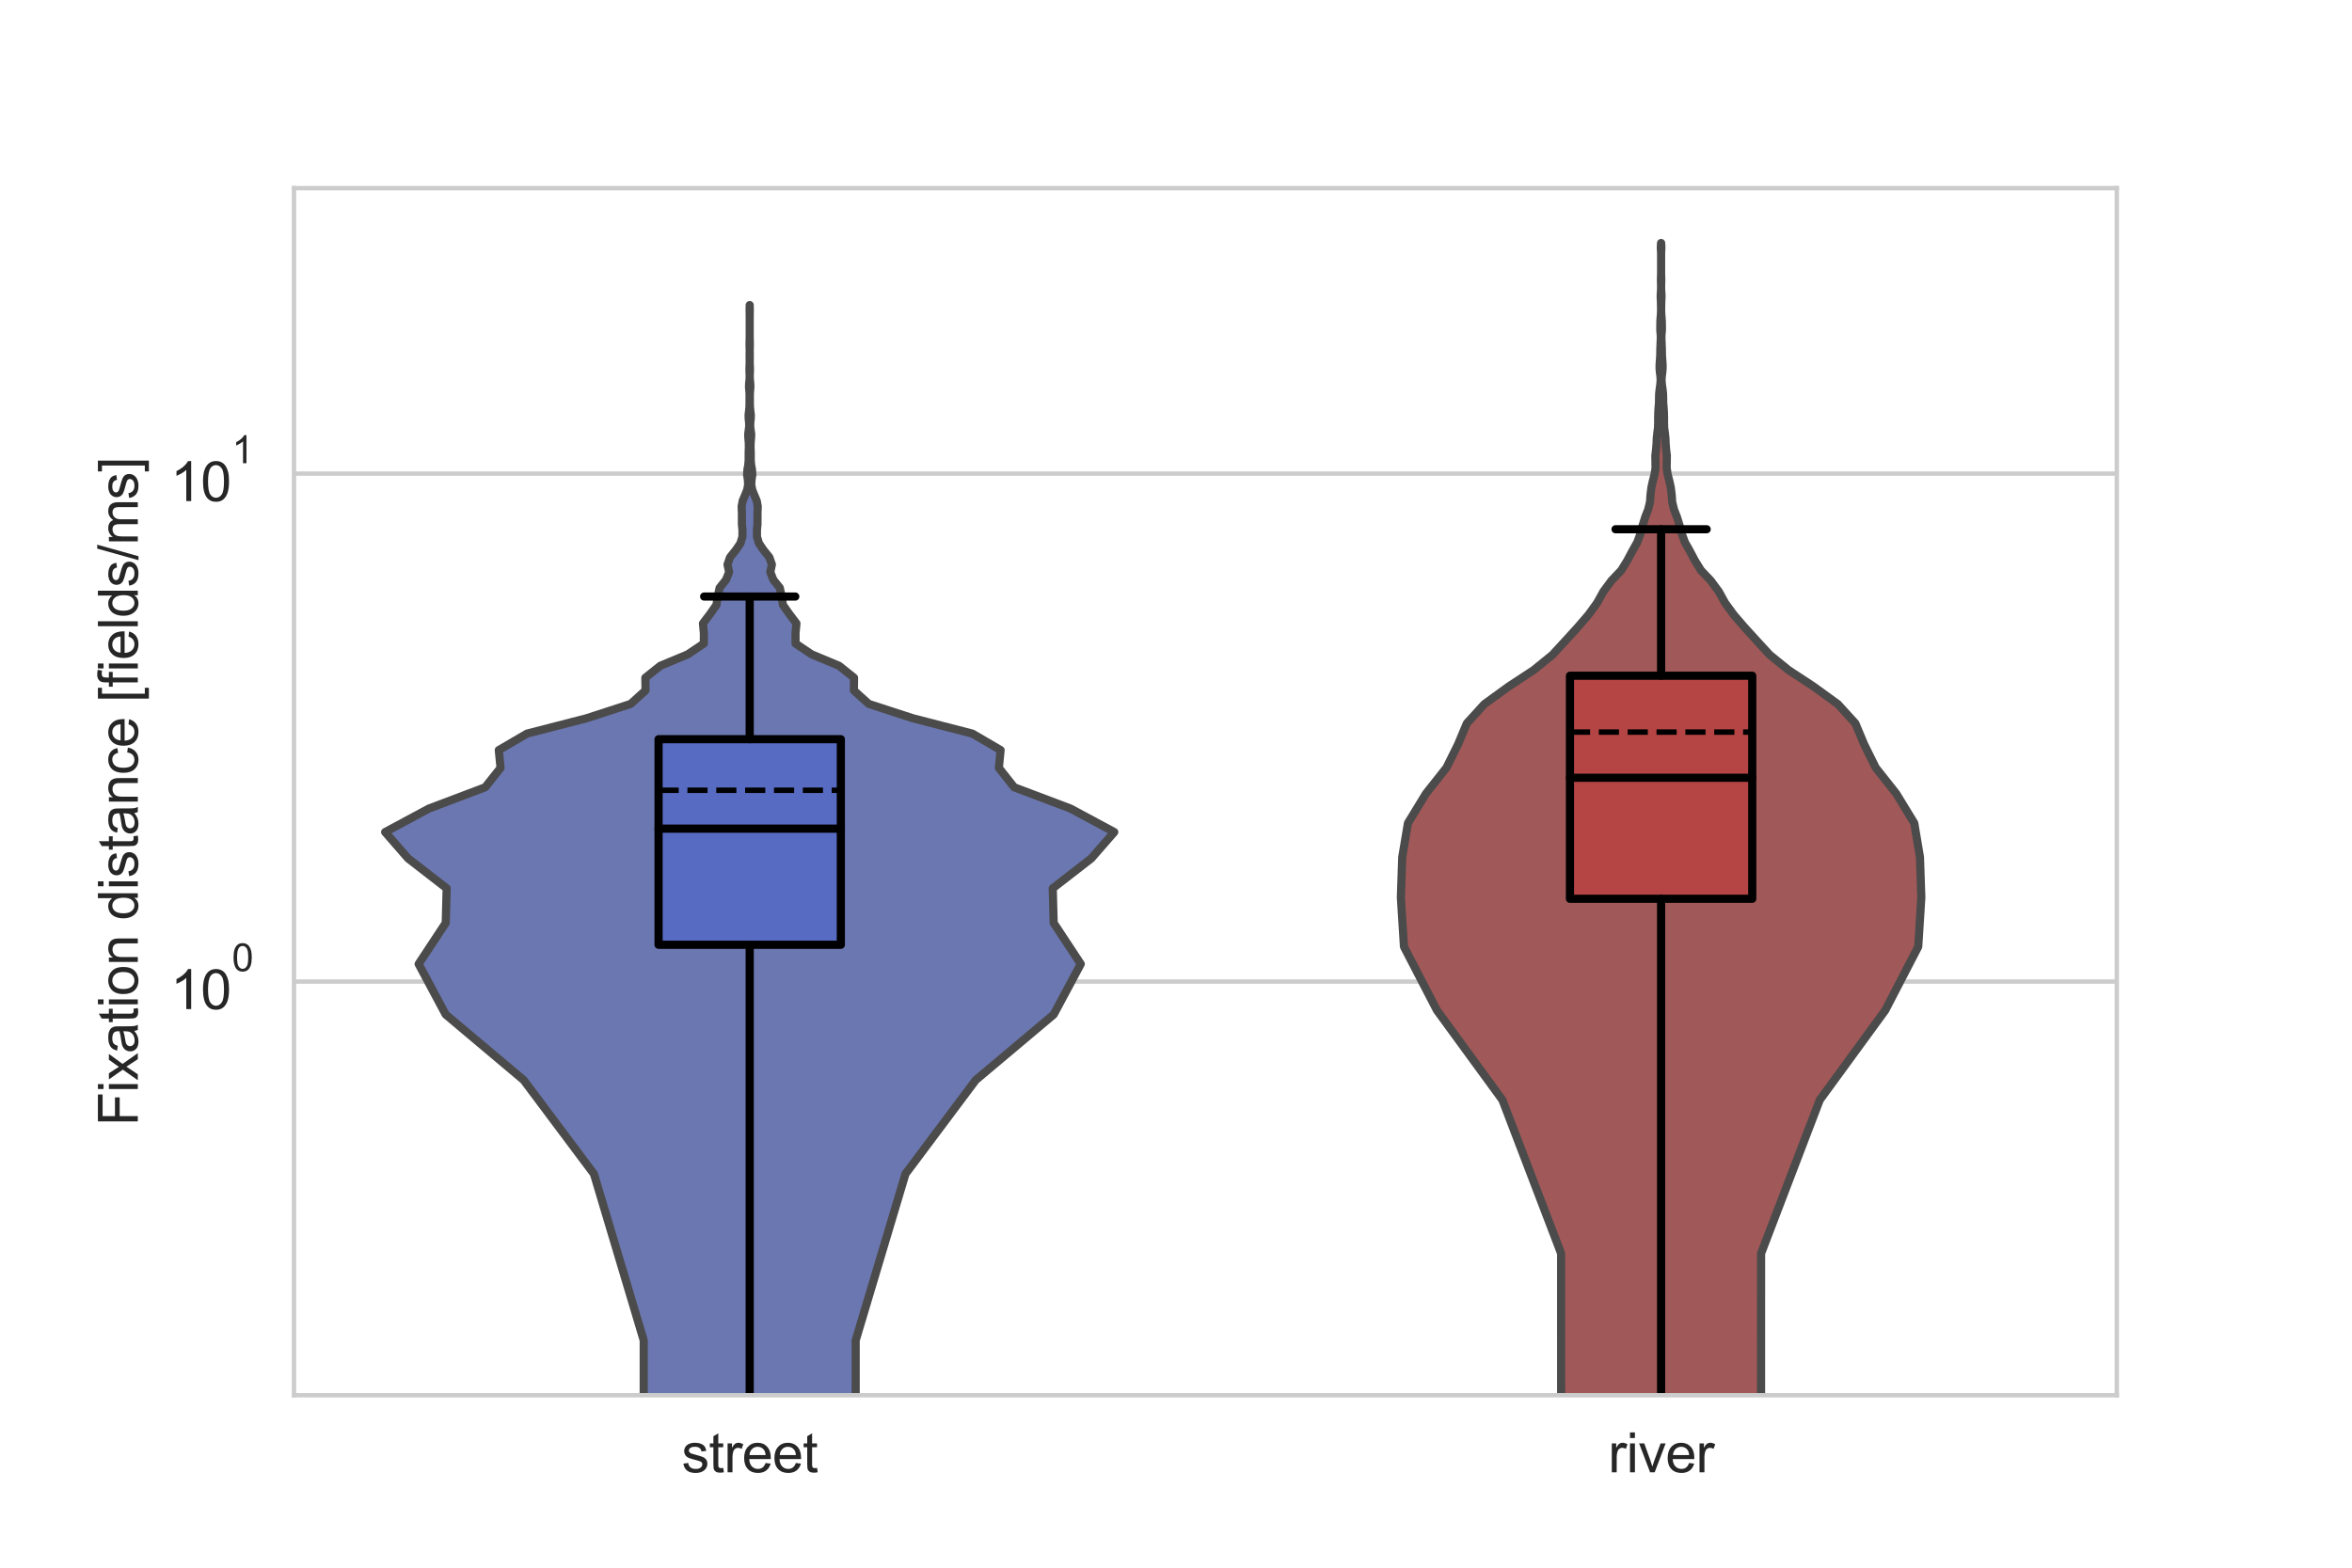 <?xml version="1.0" encoding="utf-8" standalone="no"?>
<!DOCTYPE svg PUBLIC "-//W3C//DTD SVG 1.1//EN"
  "http://www.w3.org/Graphics/SVG/1.1/DTD/svg11.dtd">
<svg xmlns:xlink="http://www.w3.org/1999/xlink" width="432pt" height="288pt" viewBox="0 0 432 288" xmlns="http://www.w3.org/2000/svg" version="1.1">
 <defs>
  <style type="text/css">*{stroke-linejoin: round; stroke-linecap: butt}</style>
 </defs>
 <g id="figure_1">
  <g id="patch_1">
   <path d="M 0 288 
L 432 288 
L 432 0 
L 0 0 
z
" style="fill: #ffffff"/>
  </g>
  <g id="axes_1">
   <g id="patch_2">
    <path d="M 54 256.32 
L 388.8 256.32 
L 388.8 34.56 
L 54 34.56 
z
" style="fill: #ffffff"/>
   </g>
   <g id="matplotlib.axis_1">
    <g id="xtick_1">
     <g id="text_1">
      <!-- street -->
      <g style="fill: #262626" transform="translate(125.196 270.478)scale(0.1 -0.1)">
       <defs>
        <path id="ArialMT-73" d="M 197 991 
L 753 1078 
Q 800 744 1014 566 
Q 1228 388 1613 388 
Q 2000 388 2187 545 
Q 2375 703 2375 916 
Q 2375 1106 2209 1216 
Q 2094 1291 1634 1406 
Q 1016 1563 777 1677 
Q 538 1791 414 1992 
Q 291 2194 291 2438 
Q 291 2659 392 2848 
Q 494 3038 669 3163 
Q 800 3259 1026 3326 
Q 1253 3394 1513 3394 
Q 1903 3394 2198 3281 
Q 2494 3169 2634 2976 
Q 2775 2784 2828 2463 
L 2278 2388 
Q 2241 2644 2061 2787 
Q 1881 2931 1553 2931 
Q 1166 2931 1000 2803 
Q 834 2675 834 2503 
Q 834 2394 903 2306 
Q 972 2216 1119 2156 
Q 1203 2125 1616 2013 
Q 2213 1853 2448 1751 
Q 2684 1650 2818 1456 
Q 2953 1263 2953 975 
Q 2953 694 2789 445 
Q 2625 197 2315 61 
Q 2006 -75 1616 -75 
Q 969 -75 630 194 
Q 291 463 197 991 
z
" transform="scale(0.016)"/>
        <path id="ArialMT-74" d="M 1650 503 
L 1731 6 
Q 1494 -44 1306 -44 
Q 1000 -44 831 53 
Q 663 150 594 308 
Q 525 466 525 972 
L 525 2881 
L 113 2881 
L 113 3319 
L 525 3319 
L 525 4141 
L 1084 4478 
L 1084 3319 
L 1650 3319 
L 1650 2881 
L 1084 2881 
L 1084 941 
Q 1084 700 1114 631 
Q 1144 563 1211 522 
Q 1278 481 1403 481 
Q 1497 481 1650 503 
z
" transform="scale(0.016)"/>
        <path id="ArialMT-72" d="M 416 0 
L 416 3319 
L 922 3319 
L 922 2816 
Q 1116 3169 1280 3281 
Q 1444 3394 1641 3394 
Q 1925 3394 2219 3213 
L 2025 2691 
Q 1819 2813 1613 2813 
Q 1428 2813 1281 2702 
Q 1134 2591 1072 2394 
Q 978 2094 978 1738 
L 978 0 
L 416 0 
z
" transform="scale(0.016)"/>
        <path id="ArialMT-65" d="M 2694 1069 
L 3275 997 
Q 3138 488 2766 206 
Q 2394 -75 1816 -75 
Q 1088 -75 661 373 
Q 234 822 234 1631 
Q 234 2469 665 2931 
Q 1097 3394 1784 3394 
Q 2450 3394 2872 2941 
Q 3294 2488 3294 1666 
Q 3294 1616 3291 1516 
L 816 1516 
Q 847 969 1125 678 
Q 1403 388 1819 388 
Q 2128 388 2347 550 
Q 2566 713 2694 1069 
z
M 847 1978 
L 2700 1978 
Q 2663 2397 2488 2606 
Q 2219 2931 1791 2931 
Q 1403 2931 1139 2672 
Q 875 2413 847 1978 
z
" transform="scale(0.016)"/>
       </defs>
       <use xlink:href="#ArialMT-73"/>
       <use xlink:href="#ArialMT-74" x="50"/>
       <use xlink:href="#ArialMT-72" x="77.783"/>
       <use xlink:href="#ArialMT-65" x="111.084"/>
       <use xlink:href="#ArialMT-65" x="166.699"/>
       <use xlink:href="#ArialMT-74" x="222.314"/>
      </g>
     </g>
    </g>
    <g id="xtick_2">
     <g id="text_2">
      <!-- river -->
      <g style="fill: #262626" transform="translate(295.379 270.478)scale(0.1 -0.1)">
       <defs>
        <path id="ArialMT-69" d="M 425 3934 
L 425 4581 
L 988 4581 
L 988 3934 
L 425 3934 
z
M 425 0 
L 425 3319 
L 988 3319 
L 988 0 
L 425 0 
z
" transform="scale(0.016)"/>
        <path id="ArialMT-76" d="M 1344 0 
L 81 3319 
L 675 3319 
L 1388 1331 
Q 1503 1009 1600 663 
Q 1675 925 1809 1294 
L 2547 3319 
L 3125 3319 
L 1869 0 
L 1344 0 
z
" transform="scale(0.016)"/>
       </defs>
       <use xlink:href="#ArialMT-72"/>
       <use xlink:href="#ArialMT-69" x="33.301"/>
       <use xlink:href="#ArialMT-76" x="55.518"/>
       <use xlink:href="#ArialMT-65" x="105.518"/>
       <use xlink:href="#ArialMT-72" x="161.133"/>
      </g>
     </g>
    </g>
   </g>
   <g id="matplotlib.axis_2">
    <g id="ytick_1">
     <g id="line2d_1">
      <path d="M 54 180.324 
L 388.8 180.324 
" clip-path="url(#p0828687010)" style="fill: none; stroke: #cccccc; stroke-width: 0.8; stroke-linecap: round"/>
     </g>
     <g id="text_3">
      <!-- $\mathdefault{10^{0}}$ -->
      <g style="fill: #262626" transform="translate(31.3 185.481)scale(0.1 -0.1)">
       <defs>
        <path id="ArialMT-31" d="M 2384 0 
L 1822 0 
L 1822 3584 
Q 1619 3391 1289 3197 
Q 959 3003 697 2906 
L 697 3450 
Q 1169 3672 1522 3987 
Q 1875 4303 2022 4600 
L 2384 4600 
L 2384 0 
z
" transform="scale(0.016)"/>
        <path id="ArialMT-30" d="M 266 2259 
Q 266 3072 433 3567 
Q 600 4063 929 4331 
Q 1259 4600 1759 4600 
Q 2128 4600 2406 4451 
Q 2684 4303 2865 4023 
Q 3047 3744 3150 3342 
Q 3253 2941 3253 2259 
Q 3253 1453 3087 958 
Q 2922 463 2592 192 
Q 2263 -78 1759 -78 
Q 1097 -78 719 397 
Q 266 969 266 2259 
z
M 844 2259 
Q 844 1131 1108 757 
Q 1372 384 1759 384 
Q 2147 384 2411 759 
Q 2675 1134 2675 2259 
Q 2675 3391 2411 3762 
Q 2147 4134 1753 4134 
Q 1366 4134 1134 3806 
Q 844 3388 844 2259 
z
" transform="scale(0.016)"/>
       </defs>
       <use xlink:href="#ArialMT-31" transform="translate(0 0.994)"/>
       <use xlink:href="#ArialMT-30" transform="translate(55.615 0.994)"/>
       <use xlink:href="#ArialMT-30" transform="translate(112.973 70.688)scale(0.7)"/>
      </g>
     </g>
    </g>
    <g id="ytick_2">
     <g id="line2d_2">
      <path d="M 54 87.005 
L 388.8 87.005 
" clip-path="url(#p0828687010)" style="fill: none; stroke: #cccccc; stroke-width: 0.8; stroke-linecap: round"/>
     </g>
     <g id="text_4">
      <!-- $\mathdefault{10^{1}}$ -->
      <g style="fill: #262626" transform="translate(31.3 92.161)scale(0.1 -0.1)">
       <use xlink:href="#ArialMT-31" transform="translate(0 0.994)"/>
       <use xlink:href="#ArialMT-30" transform="translate(55.615 0.994)"/>
       <use xlink:href="#ArialMT-31" transform="translate(112.973 70.688)scale(0.7)"/>
      </g>
     </g>
    </g>
    <g id="ytick_3"/>
    <g id="ytick_4"/>
    <g id="ytick_5"/>
    <g id="ytick_6"/>
    <g id="ytick_7"/>
    <g id="ytick_8"/>
    <g id="ytick_9"/>
    <g id="ytick_10"/>
    <g id="ytick_11"/>
    <g id="ytick_12"/>
    <g id="ytick_13"/>
    <g id="ytick_14"/>
    <g id="ytick_15"/>
    <g id="ytick_16"/>
    <g id="ytick_17"/>
    <g id="ytick_18"/>
    <g id="ytick_19"/>
    <g id="ytick_20"/>
    <g id="text_5">
     <!-- Fixation distance [fields/ms] -->
     <g style="fill: #262626" transform="translate(25.312 206.85)rotate(-90)scale(0.1 -0.1)">
      <defs>
       <path id="ArialMT-46" d="M 525 0 
L 525 4581 
L 3616 4581 
L 3616 4041 
L 1131 4041 
L 1131 2622 
L 3281 2622 
L 3281 2081 
L 1131 2081 
L 1131 0 
L 525 0 
z
" transform="scale(0.016)"/>
       <path id="ArialMT-78" d="M 47 0 
L 1259 1725 
L 138 3319 
L 841 3319 
L 1350 2541 
Q 1494 2319 1581 2169 
Q 1719 2375 1834 2534 
L 2394 3319 
L 3066 3319 
L 1919 1756 
L 3153 0 
L 2463 0 
L 1781 1031 
L 1600 1309 
L 728 0 
L 47 0 
z
" transform="scale(0.016)"/>
       <path id="ArialMT-61" d="M 2588 409 
Q 2275 144 1986 34 
Q 1697 -75 1366 -75 
Q 819 -75 525 192 
Q 231 459 231 875 
Q 231 1119 342 1320 
Q 453 1522 633 1644 
Q 813 1766 1038 1828 
Q 1203 1872 1538 1913 
Q 2219 1994 2541 2106 
Q 2544 2222 2544 2253 
Q 2544 2597 2384 2738 
Q 2169 2928 1744 2928 
Q 1347 2928 1158 2789 
Q 969 2650 878 2297 
L 328 2372 
Q 403 2725 575 2942 
Q 747 3159 1072 3276 
Q 1397 3394 1825 3394 
Q 2250 3394 2515 3294 
Q 2781 3194 2906 3042 
Q 3031 2891 3081 2659 
Q 3109 2516 3109 2141 
L 3109 1391 
Q 3109 606 3145 398 
Q 3181 191 3288 0 
L 2700 0 
Q 2613 175 2588 409 
z
M 2541 1666 
Q 2234 1541 1622 1453 
Q 1275 1403 1131 1340 
Q 988 1278 909 1158 
Q 831 1038 831 891 
Q 831 666 1001 516 
Q 1172 366 1500 366 
Q 1825 366 2078 508 
Q 2331 650 2450 897 
Q 2541 1088 2541 1459 
L 2541 1666 
z
" transform="scale(0.016)"/>
       <path id="ArialMT-6f" d="M 213 1659 
Q 213 2581 725 3025 
Q 1153 3394 1769 3394 
Q 2453 3394 2887 2945 
Q 3322 2497 3322 1706 
Q 3322 1066 3130 698 
Q 2938 331 2570 128 
Q 2203 -75 1769 -75 
Q 1072 -75 642 372 
Q 213 819 213 1659 
z
M 791 1659 
Q 791 1022 1069 705 
Q 1347 388 1769 388 
Q 2188 388 2466 706 
Q 2744 1025 2744 1678 
Q 2744 2294 2464 2611 
Q 2184 2928 1769 2928 
Q 1347 2928 1069 2612 
Q 791 2297 791 1659 
z
" transform="scale(0.016)"/>
       <path id="ArialMT-6e" d="M 422 0 
L 422 3319 
L 928 3319 
L 928 2847 
Q 1294 3394 1984 3394 
Q 2284 3394 2536 3286 
Q 2788 3178 2913 3003 
Q 3038 2828 3088 2588 
Q 3119 2431 3119 2041 
L 3119 0 
L 2556 0 
L 2556 2019 
Q 2556 2363 2490 2533 
Q 2425 2703 2258 2804 
Q 2091 2906 1866 2906 
Q 1506 2906 1245 2678 
Q 984 2450 984 1813 
L 984 0 
L 422 0 
z
" transform="scale(0.016)"/>
       <path id="ArialMT-20" transform="scale(0.016)"/>
       <path id="ArialMT-64" d="M 2575 0 
L 2575 419 
Q 2259 -75 1647 -75 
Q 1250 -75 917 144 
Q 584 363 401 755 
Q 219 1147 219 1656 
Q 219 2153 384 2558 
Q 550 2963 881 3178 
Q 1213 3394 1622 3394 
Q 1922 3394 2156 3267 
Q 2391 3141 2538 2938 
L 2538 4581 
L 3097 4581 
L 3097 0 
L 2575 0 
z
M 797 1656 
Q 797 1019 1065 703 
Q 1334 388 1700 388 
Q 2069 388 2326 689 
Q 2584 991 2584 1609 
Q 2584 2291 2321 2609 
Q 2059 2928 1675 2928 
Q 1300 2928 1048 2622 
Q 797 2316 797 1656 
z
" transform="scale(0.016)"/>
       <path id="ArialMT-63" d="M 2588 1216 
L 3141 1144 
Q 3050 572 2676 248 
Q 2303 -75 1759 -75 
Q 1078 -75 664 370 
Q 250 816 250 1647 
Q 250 2184 428 2587 
Q 606 2991 970 3192 
Q 1334 3394 1763 3394 
Q 2303 3394 2647 3120 
Q 2991 2847 3088 2344 
L 2541 2259 
Q 2463 2594 2264 2762 
Q 2066 2931 1784 2931 
Q 1359 2931 1093 2626 
Q 828 2322 828 1663 
Q 828 994 1084 691 
Q 1341 388 1753 388 
Q 2084 388 2306 591 
Q 2528 794 2588 1216 
z
" transform="scale(0.016)"/>
       <path id="ArialMT-5b" d="M 434 -1272 
L 434 4581 
L 1675 4581 
L 1675 4116 
L 997 4116 
L 997 -806 
L 1675 -806 
L 1675 -1272 
L 434 -1272 
z
" transform="scale(0.016)"/>
       <path id="ArialMT-66" d="M 556 0 
L 556 2881 
L 59 2881 
L 59 3319 
L 556 3319 
L 556 3672 
Q 556 4006 616 4169 
Q 697 4388 901 4523 
Q 1106 4659 1475 4659 
Q 1713 4659 2000 4603 
L 1916 4113 
Q 1741 4144 1584 4144 
Q 1328 4144 1222 4034 
Q 1116 3925 1116 3625 
L 1116 3319 
L 1763 3319 
L 1763 2881 
L 1116 2881 
L 1116 0 
L 556 0 
z
" transform="scale(0.016)"/>
       <path id="ArialMT-6c" d="M 409 0 
L 409 4581 
L 972 4581 
L 972 0 
L 409 0 
z
" transform="scale(0.016)"/>
       <path id="ArialMT-2f" d="M 0 -78 
L 1328 4659 
L 1778 4659 
L 453 -78 
L 0 -78 
z
" transform="scale(0.016)"/>
       <path id="ArialMT-6d" d="M 422 0 
L 422 3319 
L 925 3319 
L 925 2853 
Q 1081 3097 1340 3245 
Q 1600 3394 1931 3394 
Q 2300 3394 2536 3241 
Q 2772 3088 2869 2813 
Q 3263 3394 3894 3394 
Q 4388 3394 4653 3120 
Q 4919 2847 4919 2278 
L 4919 0 
L 4359 0 
L 4359 2091 
Q 4359 2428 4304 2576 
Q 4250 2725 4106 2815 
Q 3963 2906 3769 2906 
Q 3419 2906 3187 2673 
Q 2956 2441 2956 1928 
L 2956 0 
L 2394 0 
L 2394 2156 
Q 2394 2531 2256 2718 
Q 2119 2906 1806 2906 
Q 1569 2906 1367 2781 
Q 1166 2656 1075 2415 
Q 984 2175 984 1722 
L 984 0 
L 422 0 
z
" transform="scale(0.016)"/>
       <path id="ArialMT-5d" d="M 1363 -1272 
L 122 -1272 
L 122 -806 
L 800 -806 
L 800 4116 
L 122 4116 
L 122 4581 
L 1363 4581 
L 1363 -1272 
z
" transform="scale(0.016)"/>
      </defs>
      <use xlink:href="#ArialMT-46"/>
      <use xlink:href="#ArialMT-69" x="61.084"/>
      <use xlink:href="#ArialMT-78" x="83.301"/>
      <use xlink:href="#ArialMT-61" x="133.301"/>
      <use xlink:href="#ArialMT-74" x="188.916"/>
      <use xlink:href="#ArialMT-69" x="216.699"/>
      <use xlink:href="#ArialMT-6f" x="238.916"/>
      <use xlink:href="#ArialMT-6e" x="294.531"/>
      <use xlink:href="#ArialMT-20" x="350.146"/>
      <use xlink:href="#ArialMT-64" x="377.93"/>
      <use xlink:href="#ArialMT-69" x="433.545"/>
      <use xlink:href="#ArialMT-73" x="455.762"/>
      <use xlink:href="#ArialMT-74" x="505.762"/>
      <use xlink:href="#ArialMT-61" x="533.545"/>
      <use xlink:href="#ArialMT-6e" x="589.16"/>
      <use xlink:href="#ArialMT-63" x="644.775"/>
      <use xlink:href="#ArialMT-65" x="694.775"/>
      <use xlink:href="#ArialMT-20" x="750.391"/>
      <use xlink:href="#ArialMT-5b" x="778.174"/>
      <use xlink:href="#ArialMT-66" x="805.957"/>
      <use xlink:href="#ArialMT-69" x="833.74"/>
      <use xlink:href="#ArialMT-65" x="855.957"/>
      <use xlink:href="#ArialMT-6c" x="911.572"/>
      <use xlink:href="#ArialMT-64" x="933.789"/>
      <use xlink:href="#ArialMT-73" x="989.404"/>
      <use xlink:href="#ArialMT-2f" x="1039.404"/>
      <use xlink:href="#ArialMT-6d" x="1067.188"/>
      <use xlink:href="#ArialMT-73" x="1150.488"/>
      <use xlink:href="#ArialMT-5d" x="1200.488"/>
     </g>
    </g>
   </g>
   <g id="PolyCollection_1">
    <path d="M 138.702 93500.233 
L 136.698 93500.233 
L 132.805 93500.233 
L 125.711 93500.233 
L 118.234 246.24 
L 109.087 215.656 
L 96.188 198.425 
L 81.858 186.373 
L 76.892 177.095 
L 81.87 169.551 
L 82.039 163.192 
L 74.956 157.698 
L 70.74 152.86 
L 78.779 148.539 
L 89.115 144.634 
L 91.936 141.073 
L 91.616 137.799 
L 96.802 134.771 
L 107.737 131.952 
L 115.834 129.318 
L 118.566 126.844 
L 118.533 124.512 
L 121.293 122.308 
L 126.312 120.217 
L 129.277 118.228 
L 129.282 116.333 
L 129.115 114.522 
L 130.434 112.789 
L 131.596 111.127 
L 131.838 109.531 
L 132.172 107.995 
L 133.353 106.515 
L 133.918 105.087 
L 133.626 103.707 
L 134.094 102.374 
L 135.134 101.082 
L 135.991 99.831 
L 136.364 98.617 
L 136.373 97.438 
L 136.271 96.293 
L 136.268 95.179 
L 136.265 94.095 
L 136.221 93.039 
L 136.407 92.01 
L 136.831 91.006 
L 137.227 90.027 
L 137.415 89.071 
L 137.365 88.137 
L 137.223 87.224 
L 137.272 86.331 
L 137.427 85.457 
L 137.507 84.602 
L 137.508 83.764 
L 137.514 82.944 
L 137.546 82.139 
L 137.531 81.35 
L 137.462 80.577 
L 137.42 79.818 
L 137.512 79.072 
L 137.609 78.341 
L 137.591 77.622 
L 137.511 76.916 
L 137.495 76.222 
L 137.576 75.539 
L 137.646 74.868 
L 137.669 74.208 
L 137.666 73.558 
L 137.671 72.919 
L 137.668 72.289 
L 137.62 71.669 
L 137.572 71.059 
L 137.595 70.457 
L 137.657 69.865 
L 137.688 69.281 
L 137.68 68.705 
L 137.655 68.137 
L 137.657 67.577 
L 137.683 67.025 
L 137.694 66.48 
L 137.688 65.943 
L 137.684 65.412 
L 137.691 64.888 
L 137.695 64.371 
L 137.685 63.861 
L 137.669 63.357 
L 137.673 62.859 
L 137.69 62.367 
L 137.699 61.881 
L 137.7 61.4 
L 137.7 60.926 
L 137.7 60.457 
L 137.7 59.993 
L 137.7 59.534 
L 137.7 59.081 
L 137.7 58.633 
L 137.7 58.189 
L 137.697 57.75 
L 137.689 57.316 
L 137.684 56.887 
L 137.691 56.462 
L 137.698 56.042 
L 137.702 56.042 
L 137.702 56.042 
L 137.709 56.462 
L 137.716 56.887 
L 137.711 57.316 
L 137.703 57.75 
L 137.7 58.189 
L 137.7 58.633 
L 137.7 59.081 
L 137.7 59.534 
L 137.7 59.993 
L 137.7 60.457 
L 137.7 60.926 
L 137.7 61.4 
L 137.701 61.881 
L 137.71 62.367 
L 137.727 62.859 
L 137.731 63.357 
L 137.715 63.861 
L 137.705 64.371 
L 137.709 64.888 
L 137.716 65.412 
L 137.712 65.943 
L 137.706 66.48 
L 137.717 67.025 
L 137.743 67.577 
L 137.745 68.137 
L 137.72 68.705 
L 137.712 69.281 
L 137.743 69.865 
L 137.805 70.457 
L 137.828 71.059 
L 137.78 71.669 
L 137.732 72.289 
L 137.729 72.919 
L 137.734 73.558 
L 137.731 74.208 
L 137.754 74.868 
L 137.824 75.539 
L 137.905 76.222 
L 137.889 76.916 
L 137.809 77.622 
L 137.791 78.341 
L 137.888 79.072 
L 137.98 79.818 
L 137.938 80.577 
L 137.869 81.35 
L 137.854 82.139 
L 137.886 82.944 
L 137.892 83.764 
L 137.893 84.602 
L 137.973 85.457 
L 138.128 86.331 
L 138.177 87.224 
L 138.035 88.137 
L 137.985 89.071 
L 138.173 90.027 
L 138.569 91.006 
L 138.993 92.01 
L 139.179 93.039 
L 139.135 94.095 
L 139.132 95.179 
L 139.129 96.293 
L 139.027 97.438 
L 139.036 98.617 
L 139.409 99.831 
L 140.266 101.082 
L 141.306 102.374 
L 141.774 103.707 
L 141.482 105.087 
L 142.047 106.515 
L 143.228 107.995 
L 143.562 109.531 
L 143.804 111.127 
L 144.966 112.789 
L 146.285 114.522 
L 146.118 116.333 
L 146.123 118.228 
L 149.088 120.217 
L 154.107 122.308 
L 156.867 124.512 
L 156.834 126.844 
L 159.566 129.318 
L 167.663 131.952 
L 178.598 134.771 
L 183.784 137.799 
L 183.464 141.073 
L 186.285 144.634 
L 196.621 148.539 
L 204.66 152.86 
L 200.444 157.698 
L 193.361 163.192 
L 193.53 169.551 
L 198.508 177.095 
L 193.542 186.373 
L 179.212 198.425 
L 166.313 215.656 
L 157.166 246.24 
L 149.689 93500.233 
L 142.595 93500.233 
L 138.702 93500.233 
z
" clip-path="url(#p0828687010)" style="fill: #6b77b0; stroke: #4b4b4b; stroke-width: 1.5"/>
   </g>
   <g id="PolyCollection_2">
    <path d="M 305.792 93500.233 
L 304.408 93500.233 
L 301.251 93500.233 
L 294.759 93500.233 
L 286.739 230.281 
L 275.953 202.07 
L 263.925 185.597 
L 257.871 173.918 
L 257.304 164.863 
L 257.554 157.465 
L 258.602 151.212 
L 261.909 145.796 
L 265.686 141.019 
L 267.802 136.747 
L 269.423 132.882 
L 272.64 129.354 
L 277.115 126.108 
L 281.69 123.103 
L 285.139 120.306 
L 287.548 117.689 
L 289.786 115.231 
L 291.783 112.914 
L 293.37 110.722 
L 294.521 108.643 
L 295.986 106.665 
L 297.78 104.779 
L 298.895 102.977 
L 299.806 101.252 
L 300.737 99.597 
L 301.323 98.007 
L 301.722 96.477 
L 302.181 95.003 
L 302.734 93.58 
L 303.067 92.206 
L 303.156 90.877 
L 303.316 89.59 
L 303.588 88.343 
L 303.903 87.132 
L 304.078 85.957 
L 304.059 84.815 
L 304.042 83.705 
L 304.171 82.624 
L 304.262 81.571 
L 304.301 80.545 
L 304.407 79.544 
L 304.535 78.567 
L 304.561 77.613 
L 304.561 76.681 
L 304.582 75.771 
L 304.635 74.88 
L 304.714 74.008 
L 304.72 73.155 
L 304.742 72.319 
L 304.832 71.5 
L 304.947 70.697 
L 305.016 69.91 
L 304.98 69.138 
L 304.876 68.38 
L 304.816 67.637 
L 304.831 66.906 
L 304.879 66.189 
L 304.931 65.484 
L 304.953 64.791 
L 304.957 64.11 
L 304.988 63.44 
L 305.013 62.781 
L 305.042 62.132 
L 305.028 61.494 
L 304.963 60.866 
L 304.951 60.247 
L 304.96 59.637 
L 304.967 59.037 
L 305.007 58.445 
L 305.053 57.862 
L 305.086 57.287 
L 305.091 56.72 
L 305.08 56.161 
L 305.07 55.61 
L 305.048 55.066 
L 305.023 54.529 
L 305.035 53.999 
L 305.074 53.476 
L 305.095 52.96 
L 305.096 52.45 
L 305.082 51.946 
L 305.067 51.449 
L 305.078 50.958 
L 305.095 50.472 
L 305.099 49.993 
L 305.1 49.518 
L 305.1 49.05 
L 305.1 48.587 
L 305.1 48.129 
L 305.1 47.676 
L 305.1 47.228 
L 305.099 46.785 
L 305.093 46.347 
L 305.068 45.913 
L 305.047 45.484 
L 305.068 45.06 
L 305.093 44.64 
L 305.107 44.64 
L 305.107 44.64 
L 305.132 45.06 
L 305.153 45.484 
L 305.132 45.913 
L 305.107 46.347 
L 305.101 46.785 
L 305.1 47.228 
L 305.1 47.676 
L 305.1 48.129 
L 305.1 48.587 
L 305.1 49.05 
L 305.1 49.518 
L 305.101 49.993 
L 305.105 50.472 
L 305.122 50.958 
L 305.133 51.449 
L 305.118 51.946 
L 305.104 52.45 
L 305.105 52.96 
L 305.126 53.476 
L 305.165 53.999 
L 305.177 54.529 
L 305.152 55.066 
L 305.13 55.61 
L 305.12 56.161 
L 305.109 56.72 
L 305.114 57.287 
L 305.147 57.862 
L 305.193 58.445 
L 305.233 59.037 
L 305.24 59.637 
L 305.249 60.247 
L 305.237 60.866 
L 305.172 61.494 
L 305.158 62.132 
L 305.187 62.781 
L 305.212 63.44 
L 305.243 64.11 
L 305.247 64.791 
L 305.269 65.484 
L 305.321 66.189 
L 305.369 66.906 
L 305.384 67.637 
L 305.324 68.38 
L 305.22 69.138 
L 305.184 69.91 
L 305.253 70.697 
L 305.368 71.5 
L 305.458 72.319 
L 305.48 73.155 
L 305.486 74.008 
L 305.565 74.88 
L 305.618 75.771 
L 305.639 76.681 
L 305.639 77.613 
L 305.665 78.567 
L 305.793 79.544 
L 305.899 80.545 
L 305.938 81.571 
L 306.029 82.624 
L 306.158 83.705 
L 306.141 84.815 
L 306.122 85.957 
L 306.297 87.132 
L 306.612 88.343 
L 306.884 89.59 
L 307.044 90.877 
L 307.133 92.206 
L 307.466 93.58 
L 308.019 95.003 
L 308.478 96.477 
L 308.877 98.007 
L 309.463 99.597 
L 310.394 101.252 
L 311.305 102.977 
L 312.42 104.779 
L 314.214 106.665 
L 315.679 108.643 
L 316.83 110.722 
L 318.417 112.914 
L 320.414 115.231 
L 322.652 117.689 
L 325.061 120.306 
L 328.51 123.103 
L 333.085 126.108 
L 337.56 129.354 
L 340.777 132.882 
L 342.398 136.747 
L 344.514 141.019 
L 348.291 145.796 
L 351.598 151.212 
L 352.646 157.465 
L 352.896 164.863 
L 352.329 173.918 
L 346.275 185.597 
L 334.247 202.07 
L 323.461 230.281 
L 315.441 93500.233 
L 308.949 93500.233 
L 305.792 93500.233 
z
" clip-path="url(#p0828687010)" style="fill: #a15858; stroke: #4b4b4b; stroke-width: 1.5"/>
   </g>
   <g id="patch_3">
    <path d="M 120.96 173.566 
L 154.44 173.566 
L 154.44 135.8 
L 120.96 135.8 
L 120.96 173.566 
z
" clip-path="url(#p0828687010)" style="fill: #4961d2; fill-opacity: 0.55; stroke: #000000; stroke-width: 1.5; stroke-linejoin: miter"/>
   </g>
   <g id="line2d_3">
    <path d="M 137.7 173.566 
L 137.7 289 
" clip-path="url(#p0828687010)" style="fill: none; stroke: #000000; stroke-width: 1.5; stroke-linecap: round"/>
   </g>
   <g id="line2d_4">
    <path d="M 137.7 135.8 
L 137.7 109.593 
" clip-path="url(#p0828687010)" style="fill: none; stroke: #000000; stroke-width: 1.5; stroke-linecap: round"/>
   </g>
   <g id="line2d_5">
    <path clip-path="url(#p0828687010)" style="fill: none; stroke: #000000; stroke-width: 1.5; stroke-linecap: round"/>
   </g>
   <g id="line2d_6">
    <path d="M 129.33 109.593 
L 146.07 109.593 
" clip-path="url(#p0828687010)" style="fill: none; stroke: #000000; stroke-width: 1.5; stroke-linecap: round"/>
   </g>
   <g id="patch_4">
    <path d="M 288.36 165.12 
L 321.84 165.12 
L 321.84 124.14 
L 288.36 124.14 
L 288.36 165.12 
z
" clip-path="url(#p0828687010)" style="fill: #c53334; fill-opacity: 0.55; stroke: #000000; stroke-width: 1.5; stroke-linejoin: miter"/>
   </g>
   <g id="line2d_7">
    <path d="M 305.1 165.12 
L 305.1 289 
" clip-path="url(#p0828687010)" style="fill: none; stroke: #000000; stroke-width: 1.5; stroke-linecap: round"/>
   </g>
   <g id="line2d_8">
    <path d="M 305.1 124.14 
L 305.1 97.226 
" clip-path="url(#p0828687010)" style="fill: none; stroke: #000000; stroke-width: 1.5; stroke-linecap: round"/>
   </g>
   <g id="line2d_9">
    <path clip-path="url(#p0828687010)" style="fill: none; stroke: #000000; stroke-width: 1.5; stroke-linecap: round"/>
   </g>
   <g id="line2d_10">
    <path d="M 296.73 97.226 
L 313.47 97.226 
" clip-path="url(#p0828687010)" style="fill: none; stroke: #000000; stroke-width: 1.5; stroke-linecap: round"/>
   </g>
   <g id="line2d_11">
    <path d="M 120.96 152.232 
L 154.44 152.232 
" clip-path="url(#p0828687010)" style="fill: none; stroke: #000000; stroke-width: 1.5; stroke-linecap: round"/>
   </g>
   <g id="line2d_12">
    <path d="M 120.96 145.176 
L 154.44 145.176 
" clip-path="url(#p0828687010)" style="fill: none; stroke-dasharray: 3.7,1.6; stroke-dashoffset: 0; stroke: #000000"/>
   </g>
   <g id="line2d_13">
    <path d="M 288.36 142.881 
L 321.84 142.881 
" clip-path="url(#p0828687010)" style="fill: none; stroke: #000000; stroke-width: 1.5; stroke-linecap: round"/>
   </g>
   <g id="line2d_14">
    <path d="M 288.36 134.492 
L 321.84 134.492 
" clip-path="url(#p0828687010)" style="fill: none; stroke-dasharray: 3.7,1.6; stroke-dashoffset: 0; stroke: #000000"/>
   </g>
   <g id="patch_5">
    <path d="M 54 256.32 
L 54 34.56 
" style="fill: none; stroke: #cccccc; stroke-width: 0.8; stroke-linejoin: miter; stroke-linecap: square"/>
   </g>
   <g id="patch_6">
    <path d="M 388.8 256.32 
L 388.8 34.56 
" style="fill: none; stroke: #cccccc; stroke-width: 0.8; stroke-linejoin: miter; stroke-linecap: square"/>
   </g>
   <g id="patch_7">
    <path d="M 54 256.32 
L 388.8 256.32 
" style="fill: none; stroke: #cccccc; stroke-width: 0.8; stroke-linejoin: miter; stroke-linecap: square"/>
   </g>
   <g id="patch_8">
    <path d="M 54 34.56 
L 388.8 34.56 
" style="fill: none; stroke: #cccccc; stroke-width: 0.8; stroke-linejoin: miter; stroke-linecap: square"/>
   </g>
  </g>
 </g>
 <defs>
  <clipPath id="p0828687010">
   <rect x="54" y="34.56" width="334.8" height="221.76"/>
  </clipPath>
 </defs>
</svg>
